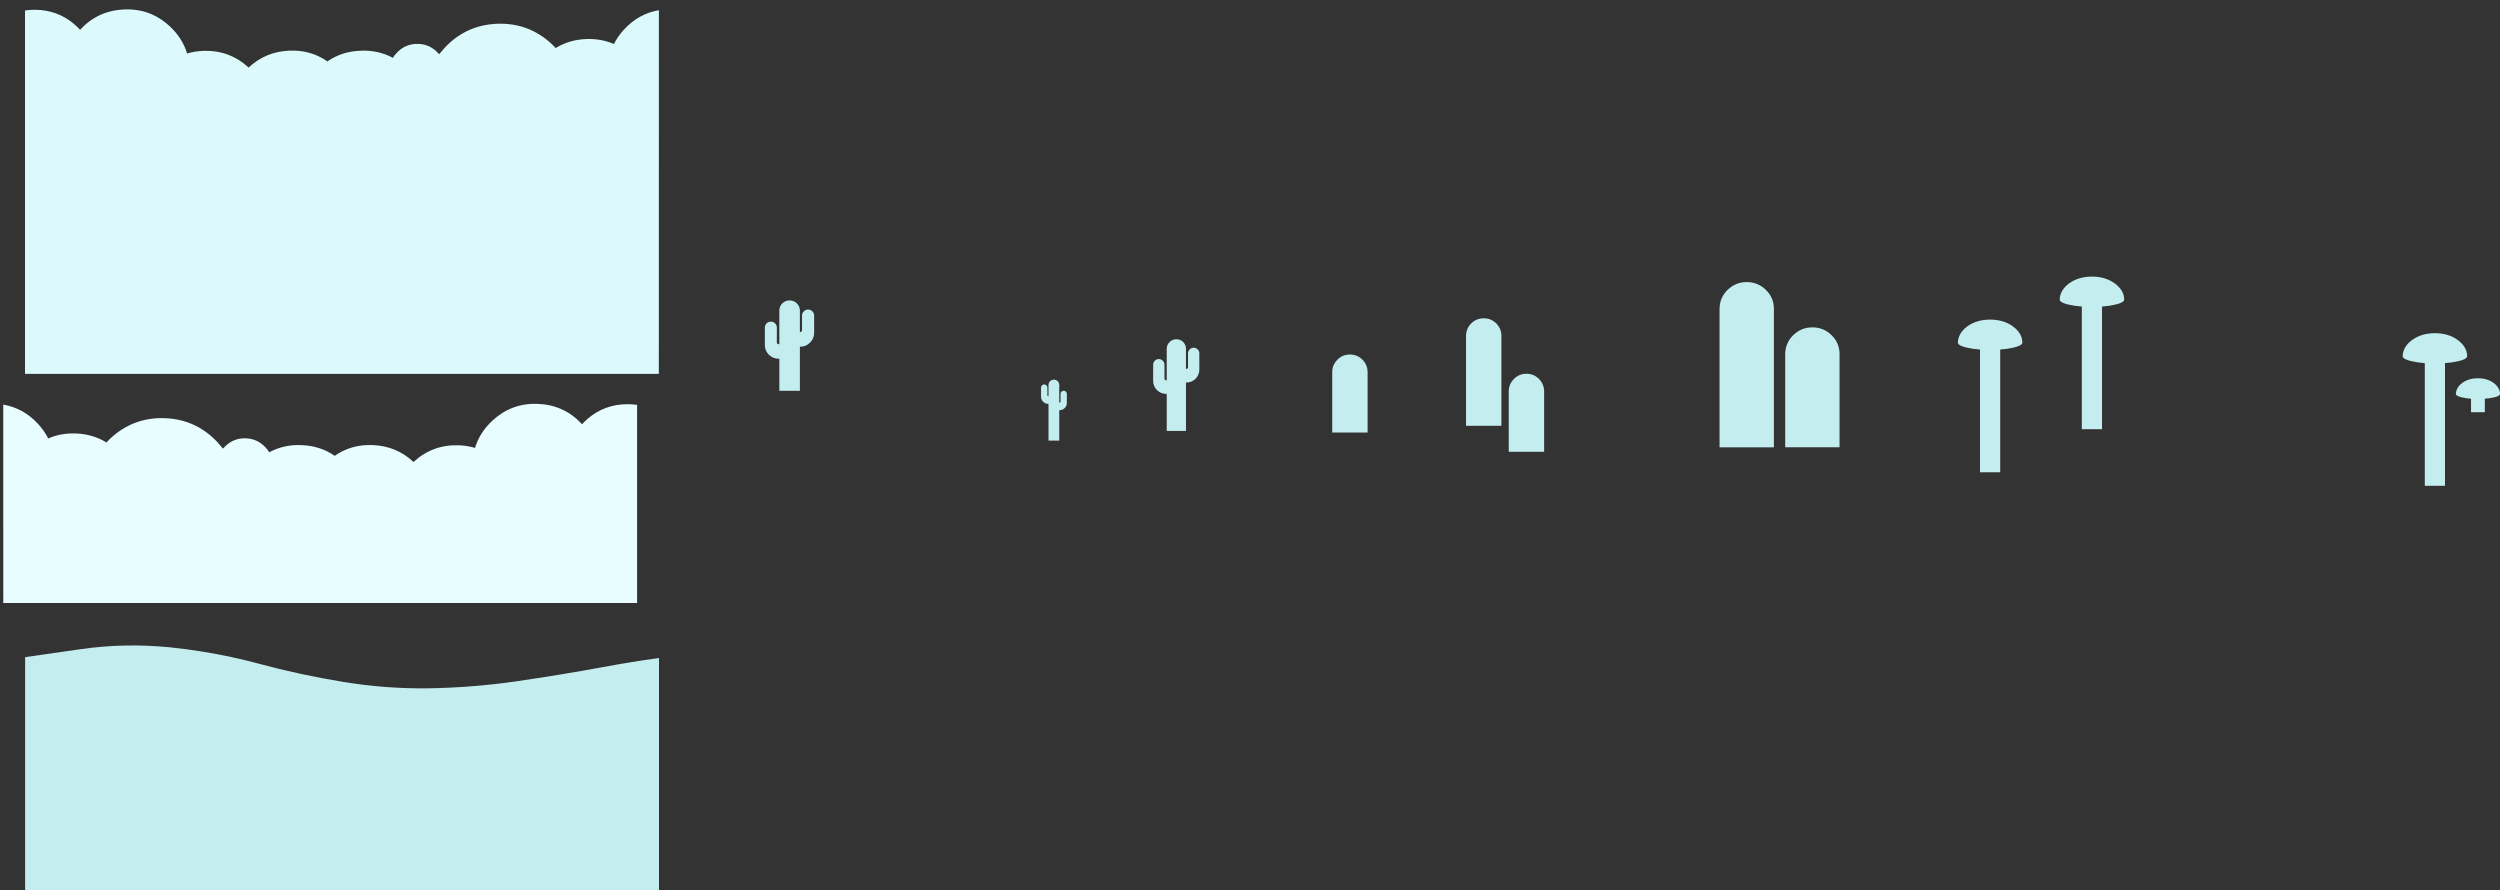 <?xml version="1.0" encoding="UTF-8" standalone="no"?>
<svg
   xmlns:dc="http://purl.org/dc/elements/1.1/"
   xmlns:cc="http://creativecommons.org/ns#"
   xmlns:rdf="http://www.w3.org/1999/02/22-rdf-syntax-ns#"
   xmlns:svg="http://www.w3.org/2000/svg"
   xmlns="http://www.w3.org/2000/svg"
   xmlns:xlink="http://www.w3.org/1999/xlink"
   xmlns:sodipodi="http://sodipodi.sourceforge.net/DTD/sodipodi-0.dtd"
   xmlns:inkscape="http://www.inkscape.org/namespaces/inkscape"
   version="1.1"
   preserveAspectRatio="none"
   x="0px"
   y="0px"
   width="2208.669"
   height="786.264"
   viewBox="0 0 2208.669 786.264"
   id="svg3336"
   inkscape:version="0.91 r13725"
   sodipodi:docname="vector_backgrounds.svg">
  <rect x="0" y="0" width="2208.669" height="786.264" fill="#333333" stroke="none"/>
  <sodipodi:namedview
     pagecolor="#ffffff"
     bordercolor="#666666"
     borderopacity="1"
     objecttolerance="10"
     gridtolerance="10"
     guidetolerance="10"
     inkscape:pageopacity="0"
     inkscape:pageshadow="2"
     inkscape:window-width="1920"
     inkscape:window-height="1058"
     id="namedview3666"
     showgrid="false"
     fit-margin-top="0"
     fit-margin-left="0"
     fit-margin-right="0"
     fit-margin-bottom="0"
     inkscape:zoom="0.36195028"
     inkscape:cx="17.986614"
     inkscape:cy="461.54607"
     inkscape:window-x="1912"
     inkscape:window-y="-8"
     inkscape:window-maximized="1"
     inkscape:current-layer="svg3336" />
  <defs
     id="defs3338">
    <g
       id="Layer0_0_MEMBER_0_FILL">
      <path
         d="m 2240,560 -560,0 0,560 560,0 0,-560 z"
         id="path3341"
         inkscape:connector-curvature="0"
         style="fill:#d0f4f7;stroke:none" />
    </g>
    <g
       id="Layer0_0_MEMBER_1_FILL">
      <path
         d="m 2043.4,790.15 q -7.5,-7.05 -17.85,-6.65 -10.35,0.35 -17.35,8.05 -2,1.95 -3.3,4.25 -12.85,-6.95 -28.5,-6.3 -16.6,0.6 -29.35,9.45 -14.65,-10.25 -33.55,-9.5 -21.1,0.85 -36.05,14.95 l -0.05,-0.05 q -16.95,-15.55 -40.1,-14.7 -7.45,0.3 -14.2,2.3 -4.15,-13.7 -15.5,-24.2 -3.95,-3.65 -8.25,-6.4 -14.05,-9.05 -31.75,-8.3 -23.15,0.9 -38.85,17.75 -0.1,0.1 -0.2,0.25 -0.85,-0.9 -1.7,-1.8 -1.6,-1.6 -3.25,-3 -14.95,-12.9 -35.3,-12.9 -4.3,0 -8.4,0.6 l 0,321.05 559.95,0 0.05,-321.3 q -17.85,3.1 -30.65,16.95 -5.6,6.05 -9.1,12.95 -11.2,-4.9 -24.5,-4.4 -15.05,0.6 -26.9,7.95 -1.7,-1.9 -3.6,-3.65 -20.4,-18.85 -48.15,-17.8 -27.7,1.1 -46.55,21.45 -2.45,2.7 -4.65,5.45 -1.1,-1.25 -2.4,-2.45 z"
         id="path3344"
         inkscape:connector-curvature="0"
         style="fill:#dcfafc;stroke:none" />
    </g>
    <g
       id="Layer0_0_MEMBER_2_FILL">
      <path
         d="m 1894.35,831.5 q -10.35,-0.4 -17.85,6.65 -1.3,1.2 -2.4,2.45 -2.2,-2.75 -4.65,-5.45 -18.85,-20.35 -46.55,-21.45 -27.75,-1.05 -48.15,17.8 -1.9,1.75 -3.6,3.65 -11.85,-7.35 -26.9,-7.95 -13.3,-0.5 -24.5,4.4 -3.5,-6.9 -9.1,-12.95 -12.8,-13.85 -30.65,-16.95 l 0.05,175.25 559.95,0 0,-175 q -4.1,-0.6 -8.4,-0.6 -20.35,0 -35.3,12.9 -1.65,1.4 -3.25,3 -0.85,0.9 -1.7,1.8 -0.1,-0.15 -0.2,-0.25 -15.7,-16.85 -38.85,-17.75 -17.7,-0.75 -31.75,8.3 -4.3,2.75 -8.25,6.4 -11.35,10.5 -15.5,24.2 -6.75,-2 -14.2,-2.3 -23.15,-0.85 -40.1,14.7 l -0.05,0.05 q -14.95,-14.1 -36.05,-14.95 -18.9,-0.75 -33.55,9.5 -12.75,-8.85 -29.35,-9.45 -15.65,-0.65 -28.5,6.3 -1.3,-2.3 -3.3,-4.25 -7,-7.7 -17.35,-8.05 z"
         id="path3347"
         inkscape:connector-curvature="0"
         style="fill:#e7fdff;stroke:none" />
    </g>
    <g
       id="Layer0_0_MEMBER_3_FILL">
      <path
         d="m 2184.35,907 0,11.9 12.2,0 0,-11.9 -12.2,0 m -23,-22.45 -17.85,0 0,108.4 17.85,0 0,-108.4 m -392.95,-12 -17.85,0 0,108.4 17.85,0 0,-108.4 m 89.95,-38 -17.85,0 0,108.4 17.85,0 0,-108.4 z"
         id="path3350"
         inkscape:connector-curvature="0"
         style="fill:#efebdc;stroke:none" />
      <path
         d="m 2176.65,905.9 q 3.45,0.8 7.7,1.1 l 12.2,0 q 4.3,-0.3 7.7,-1.1 4.95,-1.1 5.6,-2.65 0.1,-0.25 0.1,-0.5 l 0,-0.05 q -0.05,-1.6 -0.5,-3.1 -1.25,-3.7 -5.2,-6.6 -5.7,-4.1 -13.8,-4.1 -8.05,0 -13.8,4.1 -3.95,2.9 -5.15,6.6 -0.5,1.5 -0.55,3.1 l 0,0.05 q 0,0.25 0.1,0.5 0.65,1.55 5.6,2.65 m -44.4,-41.8 q -5.75,4.25 -7.5,9.65 -0.75,2.2 -0.8,4.5 l 0,0.1 q 0,0.35 0.15,0.7 0.95,2.3 8.15,3.9 5.05,1.15 11.25,1.6 l 17.85,0 q 6.3,-0.45 11.25,-1.6 7.25,-1.6 8.2,-3.9 0.15,-0.35 0.15,-0.7 l 0,-0.1 q -0.1,-2.3 -0.75,-4.5 -1.8,-5.4 -7.6,-9.65 -8.3,-6 -20.15,-6 -11.8,0 -20.2,6 M 1788,866.25 q -0.1,-2.3 -0.75,-4.5 -1.8,-5.4 -7.6,-9.65 -8.3,-6 -20.15,-6 -11.8,0 -20.2,6 -5.75,4.25 -7.5,9.65 -0.75,2.2 -0.8,4.5 l 0,0.1 q 0,0.35 0.15,0.7 0.95,2.3 8.15,3.9 5.05,1.15 11.25,1.6 l 17.85,0 q 6.3,-0.45 11.25,-1.6 7.25,-1.6 8.2,-3.9 0.15,-0.35 0.15,-0.7 l 0,-0.1 m 89.2,-42.5 q -1.8,-5.4 -7.6,-9.65 -8.3,-6 -20.15,-6 -11.8,0 -20.2,6 -5.75,4.25 -7.5,9.65 -0.75,2.2 -0.8,4.5 l 0,0.1 q 0,0.35 0.15,0.7 0.95,2.3 8.15,3.9 5.05,1.15 11.25,1.6 l 17.85,0 q 6.3,-0.45 11.25,-1.6 7.25,-1.6 8.2,-3.9 0.15,-0.35 0.15,-0.7 l 0,-0.1 q -0.1,-2.3 -0.75,-4.5 z"
         id="path3352"
         inkscape:connector-curvature="0"
         style="fill:#a06d3d;stroke:none" />
    </g>
    <g
       id="Layer0_0_MEMBER_4_FILL">
      <path
         d="m 1862.55,914.3 q -26.85,-5.8 -54.8,-8.7 -40.25,-3.95 -79.35,1.75 -24.15,3.6 -48.4,6.95 l 0,205.7 560,0 0,-204.95 q -24.8,3.45 -49.3,8 -38.1,7 -76.7,12.6 -38.2,5.55 -77.85,6.2 -38.2,0.45 -75.55,-5.75 -38.1,-6.25 -74.3,-16.05 -11.75,-3.15 -23.75,-5.75 z"
         id="path3355"
         inkscape:connector-curvature="0"
         style="fill:#c58f5c;stroke:none" />
      <path
         d="m 1807.75,898.65 q 27.95,3 54.8,9 12,2.65 23.75,5.9 36.2,10.15 74.3,16.6 37.35,6.4 75.55,5.95 39.65,-0.7 77.85,-6.45 38.6,-5.75 76.7,-13 24.5,-4.7 49.3,-8.25 l 0,-4.75 q -24.8,3.65 -49.3,8.45 -38.1,7.4 -76.7,13.3 -38.2,5.85 -77.85,6.55 -38.2,0.5 -75.55,-6.05 -38.1,-6.6 -74.3,-17 -11.75,-3.3 -23.75,-6 -26.85,-6.15 -54.8,-9.2 -40.25,-4.2 -79.35,1.85 -24.15,3.75 -48.4,7.35 l 0,4.75 q 24.25,-3.5 48.4,-7.2 39.1,-5.9 79.35,-1.8 z"
         id="path3357"
         inkscape:connector-curvature="0"
         style="fill:#e5b180;stroke:none" />
      <path
         d="m 1862.55,907.65 q -26.85,-6 -54.8,-9 -40.25,-4.1 -79.35,1.8 -24.15,3.7 -48.4,7.2 l 0,6.65 q 24.25,-3.35 48.4,-6.95 39.1,-5.7 79.35,-1.75 27.95,2.9 54.8,8.7 12,2.6 23.75,5.75 36.2,9.8 74.3,16.05 37.35,6.2 75.55,5.75 39.65,-0.65 77.85,-6.2 38.6,-5.6 76.7,-12.6 24.5,-4.55 49.3,-8 l 0,-6.65 q -24.8,3.55 -49.3,8.25 -38.1,7.25 -76.7,13 -38.2,5.75 -77.85,6.45 -38.2,0.45 -75.55,-5.95 -38.1,-6.45 -74.3,-16.6 -11.75,-3.25 -23.75,-5.9 z"
         id="path3359"
         inkscape:connector-curvature="0"
         style="fill:#bd8958;stroke:none" />
    </g>
    <g
       id="Layer0_1_MEMBER_0_FILL">
      <path
         d="m 1680,1120 0,-560 -560,0 0,560 560,0 z"
         id="path3362"
         inkscape:connector-curvature="0"
         style="fill:#d0f4f7;stroke:none" />
    </g>
    <g
       id="Layer0_1_MEMBER_1_FILL">
      <path
         d="m 1483.4,790.15 q -7.5,-7.05 -17.85,-6.65 -10.35,0.35 -17.35,8.05 -2,1.95 -3.3,4.25 -12.85,-6.95 -28.5,-6.3 -16.6,0.6 -29.35,9.45 -14.65,-10.25 -33.55,-9.5 -21.1,0.85 -36.05,14.95 l -0.05,-0.05 q -16.95,-15.55 -40.1,-14.7 -7.45,0.3 -14.2,2.3 -4.15,-13.7 -15.5,-24.2 -3.95,-3.65 -8.25,-6.4 -14.05,-9.05 -31.75,-8.3 -23.15,0.9 -38.85,17.75 -0.1,0.1 -0.2,0.25 -0.85,-0.9 -1.7,-1.8 -1.6,-1.6 -3.25,-3 -14.95,-12.9 -35.3,-12.9 -4.3,0 -8.4,0.6 l 0,321.05 559.95,0 0.05,-321.3 q -17.85,3.1 -30.65,16.95 -5.6,6.05 -9.1,12.95 -11.2,-4.9 -24.5,-4.4 -15.05,0.6 -26.9,7.95 -1.7,-1.9 -3.6,-3.65 -20.4,-18.85 -48.15,-17.8 -27.7,1.1 -46.55,21.45 -2.45,2.7 -4.65,5.45 -1.1,-1.25 -2.4,-2.45 z"
         id="path3365"
         inkscape:connector-curvature="0"
         style="fill:#dcfafc;stroke:none" />
    </g>
    <g
       id="Layer0_1_MEMBER_2_FILL">
      <path
         d="m 1680,801.95 q -4.1,-0.6 -8.4,-0.6 -20.35,0 -35.3,12.9 -1.65,1.4 -3.25,3 -0.85,0.9 -1.7,1.8 -0.1,-0.15 -0.2,-0.25 -15.7,-16.85 -38.85,-17.75 -17.7,-0.75 -31.75,8.3 -4.3,2.75 -8.25,6.4 -11.35,10.5 -15.5,24.2 -6.75,-2 -14.2,-2.3 -23.15,-0.85 -40.1,14.7 l -0.05,0.05 q -14.95,-14.1 -36.05,-14.95 -18.9,-0.75 -33.55,9.5 -12.75,-8.85 -29.35,-9.45 -15.65,-0.65 -28.5,6.3 -1.3,-2.3 -3.3,-4.25 -7,-7.7 -17.35,-8.05 -10.35,-0.4 -17.85,6.65 -1.3,1.2 -2.4,2.45 -2.2,-2.75 -4.65,-5.45 -18.85,-20.35 -46.55,-21.45 -27.75,-1.05 -48.15,17.8 -1.9,1.75 -3.6,3.65 -11.85,-7.35 -26.9,-7.95 -13.3,-0.5 -24.5,4.4 -3.5,-6.9 -9.1,-12.95 -12.8,-13.85 -30.65,-16.95 l 0.05,175.25 559.95,0 0,-175 z"
         id="path3368"
         inkscape:connector-curvature="0"
         style="fill:#e7fdff;stroke:none" />
    </g>
    <g
       id="Layer0_1_MEMBER_3_FILL">
      <path
         d="m 1204.95,881.5 q -4.6,-4.55 -11.05,-4.55 l -0.05,0 q -6.4,0 -11,4.55 -3.75,3.7 -4.45,8.65 -0.1,0.9 -0.15,1.85 l 0,53.9 31.25,0 0,-53.5 q 0,-0.1 0,-0.2 l 0,-0.35 q -0.2,-5.4 -3.7,-9.4 l 0,-0.05 q -0.4,-0.45 -0.85,-0.9 m 160.5,27.35 q -0.2,-5.4 -3.7,-9.4 l 0,-0.05 q -0.4,-0.45 -0.85,-0.9 -4.6,-4.55 -11.05,-4.55 l -0.05,0 q -6.4,0 -11,4.55 -3.75,3.7 -4.45,8.65 -0.1,0.9 -0.15,1.85 l 0,53.9 31.25,0 0,-53.5 q 0,-0.1 0,-0.2 l 0,-0.35 M 1327.7,859.8 q -0.15,-5.4 -3.7,-9.4 l 0,-0.05 q -0.4,-0.45 -0.85,-0.9 -4.6,-4.5 -11.05,-4.5 -6.45,0 -11.05,4.5 -3.75,3.7 -4.4,8.65 -0.15,0.95 -0.2,1.85 l 0,80 31.25,0 0,-79.6 q 0,-0.1 0,-0.2 l 0,-0.35 m 240.75,-24 q -0.25,-8.3 -5.65,-14.45 l -0.05,-0.05 q -0.6,-0.7 -1.3,-1.4 -7.05,-6.95 -16.95,-6.95 l -0.05,0 q -9.9,0 -16.95,6.95 -5.75,5.7 -6.8,13.3 -0.2,1.4 -0.25,2.85 l 0,122.9 48,0 0,-122.3 q 0,-0.15 0,-0.3 l 0,-0.55 m 58,40.85 q 0,-0.15 0,-0.3 l 0,-0.55 q -0.25,-8.3 -5.65,-14.45 l -0.05,-0.05 q -0.6,-0.7 -1.3,-1.4 -7.05,-6.95 -16.95,-6.95 l -0.05,0 q -9.9,0 -16.95,6.95 -5.75,5.7 -6.8,13.3 -0.2,1.4 -0.25,2.85 l 0,82.85 48,0 0,-82.25 z"
         id="path3371"
         inkscape:connector-curvature="0"
         style="fill:#80be1f;stroke:none" />
    </g>
    <g
       id="Layer0_1_MEMBER_4_FILL">
      <path
         d="m 1680,915.05 q -24.8,3.45 -49.3,8 -38.1,7 -76.7,12.6 -38.2,5.55 -77.85,6.2 -38.2,0.45 -75.55,-5.75 -38.1,-6.25 -74.3,-16.05 -11.75,-3.15 -23.75,-5.75 -26.85,-5.8 -54.8,-8.7 -40.25,-3.95 -79.35,1.75 -24.15,3.6 -48.4,6.95 l 0,205.7 560,0 0,-204.95 z"
         id="path3374"
         inkscape:connector-curvature="0"
         style="fill:#a0db44;stroke:none" />
      <path
         d="m 1680,915.05 0,-6.65 q -24.8,3.55 -49.3,8.25 -38.1,7.25 -76.7,13 -38.2,5.75 -77.85,6.45 -38.2,0.45 -75.55,-5.95 -38.1,-6.45 -74.3,-16.6 -11.75,-3.25 -23.75,-5.9 -26.85,-6 -54.8,-9 -40.25,-4.1 -79.35,1.8 -24.15,3.7 -48.4,7.2 l 0,6.65 q 24.25,-3.35 48.4,-6.95 39.1,-5.7 79.35,-1.75 27.95,2.9 54.8,8.7 12,2.6 23.75,5.75 36.2,9.8 74.3,16.05 37.35,6.2 75.55,5.75 39.65,-0.65 77.85,-6.2 38.6,-5.6 76.7,-12.6 24.5,-4.55 49.3,-8 z"
         id="path3376"
         inkscape:connector-curvature="0"
         style="fill:#95cb41;stroke:none" />
      <path
         d="m 1680,908.4 0,-4.75 q -24.8,3.65 -49.3,8.45 -38.1,7.4 -76.7,13.3 -38.2,5.85 -77.85,6.55 -38.2,0.5 -75.55,-6.05 -38.1,-6.6 -74.3,-17 -11.75,-3.3 -23.75,-6 -26.85,-6.15 -54.8,-9.2 -40.25,-4.2 -79.35,1.85 -24.15,3.75 -48.4,7.35 l 0,4.75 q 24.25,-3.5 48.4,-7.2 39.1,-5.9 79.35,-1.8 27.95,3 54.8,9 12,2.65 23.75,5.9 36.2,10.15 74.3,16.6 37.35,6.4 75.55,5.95 39.65,-0.7 77.85,-6.45 38.6,-5.75 76.7,-13 24.5,-4.7 49.3,-8.25 z"
         id="path3378"
         inkscape:connector-curvature="0"
         style="fill:#caf38a;stroke:none" />
    </g>
    <g
       id="Layer0_2_MEMBER_0_FILL">
      <path
         d="m 1120,560 -560,0 0,560 560,0 0,-560 z"
         id="path3381"
         inkscape:connector-curvature="0"
         style="fill:#d0f4f7;stroke:none" />
    </g>
    <g
       id="Layer0_2_MEMBER_1_FILL">
      <path
         d="m 687.6,767.75 q -3.95,-3.65 -8.25,-6.4 -14.05,-9.05 -31.75,-8.3 -23.15,0.9 -38.85,17.75 -0.1,0.1 -0.2,0.25 -0.85,-0.9 -1.7,-1.8 -1.6,-1.6 -3.25,-3 -14.95,-12.9 -35.3,-12.9 -4.3,0 -8.4,0.6 l 0,321.05 559.95,0 0.05,-321.3 q -17.85,3.1 -30.65,16.95 -5.6,6.05 -9.1,12.95 -11.2,-4.9 -24.5,-4.4 -15.05,0.6 -26.9,7.95 -1.7,-1.9 -3.6,-3.65 -20.4,-18.85 -48.15,-17.8 -27.7,1.1 -46.55,21.45 -2.45,2.7 -4.65,5.45 -1.1,-1.25 -2.4,-2.45 -7.5,-7.05 -17.85,-6.65 -10.35,0.35 -17.35,8.05 -2,1.95 -3.3,4.25 -12.85,-6.95 -28.5,-6.3 -16.6,0.6 -29.35,9.45 -14.65,-10.25 -33.55,-9.5 -21.1,0.85 -36.05,14.95 l -0.05,-0.05 q -16.95,-15.55 -40.1,-14.7 -7.45,0.3 -14.2,2.3 -4.15,-13.7 -15.5,-24.2 z"
         id="path3384"
         inkscape:connector-curvature="0"
         style="fill:#dcfafc;stroke:none" />
    </g>
    <g
       id="Layer0_2_MEMBER_2_FILL">
      <path
         d="m 599.75,831.6 q -3.5,-6.9 -9.1,-12.95 Q 577.85,804.8 560,801.7 l 0.05,175.25 559.95,0 0,-175 q -4.1,-0.6 -8.4,-0.6 -20.35,0 -35.3,12.9 -1.65,1.4 -3.25,3 -0.85,0.9 -1.7,1.8 -0.1,-0.15 -0.2,-0.25 -15.7,-16.85 -38.85,-17.75 -17.7,-0.75 -31.75,8.3 -4.3,2.75 -8.25,6.4 -11.35,10.5 -15.5,24.2 -6.75,-2 -14.2,-2.3 -23.15,-0.85 -40.1,14.7 l -0.05,0.05 q -14.95,-14.1 -36.05,-14.95 -18.9,-0.75 -33.55,9.5 -12.75,-8.85 -29.35,-9.45 -15.65,-0.65 -28.5,6.3 -1.3,-2.3 -3.3,-4.25 -7,-7.7 -17.35,-8.05 -10.35,-0.4 -17.85,6.65 -1.3,1.2 -2.4,2.45 -2.2,-2.75 -4.65,-5.45 -18.85,-20.35 -46.55,-21.45 -27.75,-1.05 -48.15,17.8 -1.9,1.75 -3.6,3.65 -11.85,-7.35 -26.9,-7.95 -13.3,-0.5 -24.5,4.4 z"
         id="path3387"
         inkscape:connector-curvature="0"
         style="fill:#e7fdff;stroke:none" />
    </g>
    <g
       id="Layer0_2_MEMBER_3_FILL">
      <path
         d="m 608.4,907.35 q -24.15,3.6 -48.4,6.95 l 0,205.7 560,0 0,-204.95 q -24.8,3.45 -49.3,8 -38.1,7 -76.7,12.6 -38.2,5.55 -77.85,6.2 -38.2,0.45 -75.55,-5.75 -38.1,-6.25 -74.3,-16.05 -11.75,-3.15 -23.75,-5.75 -26.85,-5.8 -54.8,-8.7 -40.25,-3.95 -79.35,1.75 z"
         id="path3390"
         inkscape:connector-curvature="0"
         style="fill:#c4edf0;stroke:none" />
    </g>
    <g
       id="Layer0_2_MEMBER_4_FILL">
      <path
         d="m 707.95,837.95 q -0.1,-3.65 -2.7,-6.2 -2.6,-2.6 -6.4,-2.6 -3.7,0 -6.4,2.6 -2.6,2.55 -2.65,6.2 l 0,29.9 -0.6,0 q -0.55,0 -1.05,-0.4 l 0,-0.1 q -0.55,-0.45 -0.55,-0.85 l 0,-13.25 q 0,-2.2 -1.55,-3.85 -1.55,-1.5 -3.7,-1.5 -2.2,0 -3.85,1.5 -1.5,1.65 -1.5,3.85 l 0,15.15 q 0,4.9 3.3,8.5 0.2,0.2 0.6,0.5 3.45,3.25 8.3,3.25 l 0.6,0 0,28.35 18.15,0 0,-38.95 0.25,0 q 5,0 8.4,-3.35 0.3,-0.2 0.6,-0.5 3.35,-3.6 3.35,-8.4 l 0,-15.25 q 0,-2.2 -1.55,-3.75 -1.6,-1.6 -3.8,-1.6 -2.2,0 -3.75,1.6 -1.6,1.55 -1.6,3.75 l 0,13.25 q 0,0.4 -0.5,0.85 l -0.1,0.1 q -0.35,0.4 -1.05,0.4 l -0.25,0 0,-19.2 M 935.7,900.5 q -1.4,-1.35 -3.35,-1.35 -2,0 -3.35,1.35 -1.35,1.35 -1.4,3.25 l 0,10.05 -0.15,0 q -0.35,0 -0.55,-0.2 l -0.05,-0.05 q -0.25,-0.25 -0.25,-0.45 l 0,-6.95 q 0,-1.15 -0.85,-1.95 -0.8,-0.85 -1.95,-0.85 -1.15,0 -2,0.85 -0.8,0.8 -0.8,1.95 l 0,8 q 0,2.5 1.75,4.4 0.15,0.15 0.3,0.25 1.8,1.75 4.4,1.75 l 0.15,0 0,32.45 9.5,0 0,-26.9 0.3,0 q 2.55,0 4.35,-1.7 0.2,-0.15 0.3,-0.25 1.75,-1.9 1.75,-4.45 l 0,-7.95 q 0,-1.15 -0.8,-2 -0.85,-0.8 -2,-0.8 -1.15,0 -1.95,0.8 -0.8,0.85 -0.8,2 l 0,6.95 q 0,0.2 -0.3,0.45 l 0,0.05 q -0.25,0.2 -0.55,0.2 l -0.3,0 0,-15.65 q -0.05,-1.9 -1.4,-3.25 m 125.15,-10.25 0,-14.3 q 0,-2.05 -1.45,-3.5 -1.5,-1.5 -3.55,-1.5 -2.05,0 -3.5,1.5 -1.5,1.45 -1.5,3.5 l 0,12.45 q 0,0.4 -0.4,0.85 l -0.1,0.05 q -0.4,0.4 -1,0.4 l -0.3,0 0,-18 q -0.1,-3.4 -2.45,-5.8 -2.5,-2.45 -6,-2.45 -3.5,0 -6,2.45 -2.45,2.4 -2.55,5.8 l 0,28 -0.5,0 q -0.6,0 -1,-0.4 l -0.05,-0.05 q -0.45,-0.45 -0.45,-0.85 l 0,-12.45 q 0,-2.05 -1.45,-3.5 l -0.05,0 q -1.45,-1.5 -3.5,-1.5 -2.05,0 -3.55,1.5 -1.45,1.45 -1.45,3.5 l 0,14.3 q 0,4.5 3.15,7.9 0.2,0.25 0.5,0.45 3.25,3.1 7.85,3.1 l 0.5,0 0,32.75 17,0 0,-42.75 0.3,0 q 4.6,0 7.9,-3.1 0.25,-0.2 0.45,-0.45 3.15,-3.4 3.15,-7.9 z"
         id="path3393"
         inkscape:connector-curvature="0"
         style="fill:#80be1f;stroke:none" />
    </g>
    <g
       id="Layer0_2_MEMBER_5_FILL">
      <path
         d="m 608.4,907.35 q -24.15,3.6 -48.4,6.95 l 0,205.7 560,0 0,-204.95 q -24.8,3.45 -49.3,8 -38.1,7 -76.7,12.6 -38.2,5.55 -77.85,6.2 -38.2,0.45 -75.55,-5.75 -38.1,-6.25 -74.3,-16.05 -11.75,-3.15 -23.75,-5.75 -26.85,-5.8 -54.8,-8.7 -40.25,-3.95 -79.35,1.75 z"
         id="path3396"
         inkscape:connector-curvature="0"
         style="fill:#e7dfc2;stroke:none" />
      <path
         d="m 560,907.65 0,6.65 q 24.25,-3.35 48.4,-6.95 39.1,-5.7 79.35,-1.75 27.95,2.9 54.8,8.7 12,2.6 23.75,5.75 36.2,9.8 74.3,16.05 37.35,6.2 75.55,5.75 39.65,-0.65 77.85,-6.2 38.6,-5.6 76.7,-12.6 24.5,-4.55 49.3,-8 l 0,-6.65 q -24.8,3.55 -49.3,8.25 -38.1,7.25 -76.7,13 -38.2,5.75 -77.85,6.45 -38.2,0.45 -75.55,-5.95 -38.1,-6.45 -74.3,-16.6 -11.75,-3.25 -23.75,-5.9 -26.85,-6 -54.8,-9 -40.25,-4.1 -79.35,1.8 -24.15,3.7 -48.4,7.2 z"
         id="path3398"
         inkscape:connector-curvature="0"
         style="fill:#dbd3b5;stroke:none" />
      <path
         d="m 560,902.9 0,4.75 q 24.25,-3.5 48.4,-7.2 39.1,-5.9 79.35,-1.8 27.95,3 54.8,9 12,2.65 23.75,5.9 36.2,10.15 74.3,16.6 37.35,6.4 75.55,5.95 39.65,-0.7 77.85,-6.45 38.6,-5.75 76.7,-13 24.5,-4.7 49.3,-8.25 l 0,-4.75 q -24.8,3.65 -49.3,8.45 -38.1,7.4 -76.7,13.3 -38.2,5.85 -77.85,6.55 -38.2,0.5 -75.55,-6.05 -38.1,-6.6 -74.3,-17 -11.75,-3.3 -23.75,-6 -26.85,-6.15 -54.8,-9.2 -40.25,-4.2 -79.35,1.85 -24.15,3.75 -48.4,7.35 z"
         id="path3400"
         inkscape:connector-curvature="0"
         style="fill:#f0ead4;stroke:none" />
    </g>
    <g
       id="Layer0_3_MEMBER_0_FILL">
      <path
         d="m 560,560 -560,0 0,560 560,0 0,-560 z"
         id="path3403"
         inkscape:connector-curvature="0"
         style="fill:#d0f4f7;stroke:none" />
    </g>
    <g
       id="Layer0_3_MEMBER_1_FILL">
      <path
         d="m 48.75,770.8 q -0.1,0.1 -0.2,0.25 -0.85,-0.9 -1.7,-1.8 -1.6,-1.6 -3.25,-3 -14.95,-12.9 -35.3,-12.9 -4.3,0 -8.4,0.6 l 0,321.05 559.95,0 0.05,-321.3 q -17.85,3.1 -30.65,16.95 -5.6,6.05 -9.1,12.95 -11.2,-4.9 -24.5,-4.4 -15.05,0.6 -26.9,7.95 -1.7,-1.9 -3.6,-3.65 -20.4,-18.85 -48.15,-17.8 -27.7,1.1 -46.55,21.45 -2.45,2.7 -4.65,5.45 -1.1,-1.25 -2.4,-2.45 -7.5,-7.05 -17.85,-6.65 -10.35,0.35 -17.35,8.05 -2,1.95 -3.3,4.25 -12.85,-6.95 -28.5,-6.3 -16.6,0.6 -29.35,9.45 -14.65,-10.25 -33.55,-9.5 -21.1,0.85 -36.05,14.95 l -0.05,-0.05 q -16.95,-15.55 -40.1,-14.7 -7.45,0.3 -14.2,2.3 -4.15,-13.7 -15.5,-24.2 -3.95,-3.65 -8.25,-6.4 -14.05,-9.05 -31.75,-8.3 -23.15,0.9 -38.85,17.75 z"
         id="path3406"
         inkscape:connector-curvature="0"
         style="fill:#dcfafc;stroke:none" />
    </g>
    <g
       id="Layer0_3_MEMBER_2_FILL">
      <path
         d="m 560,801.95 q -4.1,-0.6 -8.4,-0.6 -20.35,0 -35.3,12.9 -1.65,1.4 -3.25,3 -0.85,0.9 -1.7,1.8 -0.1,-0.15 -0.2,-0.25 -15.7,-16.85 -38.85,-17.75 -17.7,-0.75 -31.75,8.3 -4.3,2.75 -8.25,6.4 -11.35,10.5 -15.5,24.2 -6.75,-2 -14.2,-2.3 -23.15,-0.85 -40.1,14.7 l -0.05,0.05 q -14.95,-14.1 -36.05,-14.95 -18.9,-0.75 -33.55,9.5 -12.75,-8.85 -29.35,-9.45 -15.65,-0.65 -28.5,6.3 -1.3,-2.3 -3.3,-4.25 -7,-7.7 -17.35,-8.05 -10.35,-0.4 -17.85,6.65 -1.3,1.2 -2.4,2.45 -2.2,-2.75 -4.65,-5.45 -18.85,-20.35 -46.55,-21.45 -27.75,-1.05 -48.15,17.8 -1.9,1.75 -3.6,3.65 -11.85,-7.35 -26.9,-7.95 -13.3,-0.5 -24.5,4.4 -3.5,-6.9 -9.1,-12.95 Q 17.85,804.8 0,801.7 l 0.05,175.25 559.95,0 0,-175 z"
         id="path3409"
         inkscape:connector-curvature="0"
         style="fill:#e7fdff;stroke:none" />
    </g>
    <g
       id="Layer0_3_MEMBER_3_FILL">
      <path
         d="m 560,915.05 q -24.8,3.45 -49.3,8 -38.1,7 -76.7,12.6 -38.2,5.55 -77.85,6.2 -38.2,0.45 -75.55,-5.75 -38.1,-6.25 -74.3,-16.05 -11.75,-3.15 -23.75,-5.75 -26.85,-5.8 -54.8,-8.7 -40.25,-3.95 -79.35,1.75 -24.15,3.6 -48.4,6.95 l 0,205.7 560,0 0,-204.95 z"
         id="path3412"
         inkscape:connector-curvature="0"
         style="fill:#c4edf0;stroke:none" />
    </g>
    <g
       id="Layer0_3_MEMBER_4_FILL">
      <path
         d="m 560,915.05 q -24.8,3.45 -49.3,8 -38.1,7 -76.7,12.6 -38.2,5.55 -77.85,6.2 -38.2,0.45 -75.55,-5.75 -38.1,-6.25 -74.3,-16.05 -11.75,-3.15 -23.75,-5.75 -26.85,-5.8 -54.8,-8.7 -40.25,-3.95 -79.35,1.75 -24.15,3.6 -48.4,6.95 l 0,205.7 560,0 0,-204.95 z"
         id="path3415"
         inkscape:connector-curvature="0"
         style="fill:#a0db44;stroke:none" />
      <path
         d="m 560,915.05 0,-6.65 q -24.8,3.55 -49.3,8.25 -38.1,7.25 -76.7,13 -38.2,5.75 -77.85,6.45 -38.2,0.45 -75.55,-5.95 -38.1,-6.45 -74.3,-16.6 -11.75,-3.25 -23.75,-5.9 -26.85,-6 -54.8,-9 -40.25,-4.1 -79.35,1.8 -24.15,3.7 -48.4,7.2 l 0,6.65 q 24.25,-3.35 48.4,-6.95 39.1,-5.7 79.35,-1.75 27.95,2.9 54.8,8.7 12,2.6 23.75,5.75 36.2,9.8 74.3,16.05 37.35,6.2 75.55,5.75 39.65,-0.65 77.85,-6.2 38.6,-5.6 76.7,-12.6 24.5,-4.55 49.3,-8 z"
         id="path3417"
         inkscape:connector-curvature="0"
         style="fill:#95cb41;stroke:none" />
      <path
         d="m 560,908.4 0,-4.75 q -24.8,3.65 -49.3,8.45 -38.1,7.4 -76.7,13.3 -38.2,5.85 -77.85,6.55 -38.2,0.5 -75.55,-6.05 -38.1,-6.6 -74.3,-17 -11.75,-3.3 -23.75,-6 -26.85,-6.15 -54.8,-9.2 Q 87.5,889.5 48.4,895.55 24.25,899.3 0,902.9 l 0,4.75 q 24.25,-3.5 48.4,-7.2 39.1,-5.9 79.35,-1.8 27.95,3 54.8,9 12,2.65 23.75,5.9 36.2,10.15 74.3,16.6 37.35,6.4 75.55,5.95 39.65,-0.7 77.85,-6.45 38.6,-5.75 76.7,-13 24.5,-4.7 49.3,-8.25 z"
         id="path3419"
         inkscape:connector-curvature="0"
         style="fill:#caf38a;stroke:none" />
    </g>
    <g
       id="Layer0_4_MEMBER_0_FILL">
      <path
         d="M 0,0 0,560 560,560 560,0 0,0 Z"
         id="path3422"
         inkscape:connector-curvature="0"
         style="fill:#d0f4f7;stroke:none" />
    </g>
    <g
       id="Layer0_4_MEMBER_1_FILL">
      <path
         d="m 468.75,227.15 q -1.7,-1.9 -3.6,-3.65 -20.4,-18.85 -48.15,-17.8 -27.7,1.1 -46.55,21.45 -2.45,2.7 -4.65,5.45 -1.1,-1.25 -2.4,-2.45 -7.5,-7.05 -17.85,-6.65 -10.35,0.35 -17.35,8.05 -2,1.95 -3.3,4.25 -12.85,-6.95 -28.5,-6.3 -16.6,0.6 -29.35,9.45 -14.65,-10.25 -33.55,-9.5 -21.1,0.85 -36.05,14.95 l -0.05,-0.05 q -16.95,-15.55 -40.1,-14.7 -7.45,0.3 -14.2,2.3 -4.15,-13.7 -15.5,-24.2 -3.95,-3.65 -8.25,-6.4 -14.05,-9.05 -31.75,-8.3 -23.15,0.9 -38.85,17.75 -0.1,0.1 -0.2,0.25 -0.85,-0.9 -1.7,-1.8 -1.6,-1.6 -3.25,-3 -14.95,-12.9 -35.3,-12.9 -4.3,0 -8.4,0.6 l 0,321.05 559.95,0 0.05,-321.3 q -17.85,3.1 -30.65,16.95 -5.6,6.05 -9.1,12.95 -11.2,-4.9 -24.5,-4.4 -15.05,0.6 -26.9,7.95 z"
         id="path3425"
         inkscape:connector-curvature="0"
         style="fill:#dcfafc;stroke:none" />
    </g>
    <g
       id="Layer0_4_MEMBER_2_FILL">
      <path
         d="m 432.3,255.75 q -11.35,10.5 -15.5,24.2 -6.75,-2 -14.2,-2.3 -23.15,-0.85 -40.1,14.7 l -0.05,0.05 q -14.95,-14.1 -36.05,-14.95 -18.9,-0.75 -33.55,9.5 -12.75,-8.85 -29.35,-9.45 -15.65,-0.65 -28.5,6.3 -1.3,-2.3 -3.3,-4.25 -7,-7.7 -17.35,-8.05 -10.35,-0.4 -17.85,6.65 -1.3,1.2 -2.4,2.45 -2.2,-2.75 -4.65,-5.45 -18.85,-20.35 -46.55,-21.45 -27.75,-1.05 -48.15,17.8 -1.9,1.75 -3.6,3.65 -11.85,-7.35 -26.9,-7.95 -13.3,-0.5 -24.5,4.4 -3.5,-6.9 -9.1,-12.95 Q 17.85,244.8 0,241.7 l 0.05,175.25 559.95,0 0,-175 q -4.1,-0.6 -8.4,-0.6 -20.35,0 -35.3,12.9 -1.65,1.4 -3.25,3 -0.85,0.9 -1.7,1.8 -0.1,-0.15 -0.2,-0.25 -15.7,-16.85 -38.85,-17.75 -17.7,-0.75 -31.75,8.3 -4.3,2.75 -8.25,6.4 z"
         id="path3428"
         inkscape:connector-curvature="0"
         style="fill:#e7fdff;stroke:none" />
    </g>
    <g
       id="Layer0_4_MEMBER_3_FILL">
      <path
         d="m 434,375.65 q -38.2,5.55 -77.85,6.2 -38.2,0.45 -75.55,-5.75 -38.1,-6.25 -74.3,-16.05 -11.75,-3.15 -23.75,-5.75 -26.85,-5.8 -54.8,-8.7 -40.25,-3.95 -79.35,1.75 -24.15,3.6 -48.4,6.95 l 0,205.7 560,0 0,-204.95 q -24.8,3.45 -49.3,8 -38.1,7 -76.7,12.6 z"
         id="path3431"
         inkscape:connector-curvature="0"
         style="fill:#c4edf0;stroke:none" />
    </g>
    <g
       id="Layer0_5_MEMBER_0_FILL">
      <path
         d="m 1120,560 0,-560 -560,0 0,560 560,0 z"
         id="path3434"
         inkscape:connector-curvature="0"
         style="fill:#d0f4f7;stroke:none" />
    </g>
    <g
       id="Layer0_5_MEMBER_1_FILL">
      <path
         d="m 1089.25,210.65 q -5.6,6.05 -9.1,12.95 -11.2,-4.9 -24.5,-4.4 -15.05,0.6 -26.9,7.95 -1.7,-1.9 -3.6,-3.65 -20.4,-18.85 -48.15,-17.8 -27.7,1.1 -46.55,21.45 -2.45,2.7 -4.65,5.45 -1.1,-1.25 -2.4,-2.45 -7.5,-7.05 -17.85,-6.65 -10.35,0.35 -17.35,8.05 -2,1.95 -3.3,4.25 -12.85,-6.95 -28.5,-6.3 -16.6,0.6 -29.35,9.45 -14.65,-10.25 -33.55,-9.5 -21.1,0.85 -36.05,14.95 l -0.05,-0.05 q -16.95,-15.55 -40.1,-14.7 -7.45,0.3 -14.2,2.3 -4.15,-13.7 -15.5,-24.2 -3.95,-3.65 -8.25,-6.4 -14.05,-9.05 -31.75,-8.3 -23.15,0.9 -38.85,17.75 -0.1,0.1 -0.2,0.25 -0.85,-0.9 -1.7,-1.8 -1.6,-1.6 -3.25,-3 -14.95,-12.9 -35.3,-12.9 -4.3,0 -8.4,0.6 l 0,321.05 559.95,0 0.05,-321.3 q -17.85,3.1 -30.65,16.95 z"
         id="path3437"
         inkscape:connector-curvature="0"
         style="fill:#dcfafc;stroke:none" />
    </g>
    <g
       id="Layer0_5_MEMBER_2_FILL">
      <path
         d="m 1120,241.95 q -4.1,-0.6 -8.4,-0.6 -20.35,0 -35.3,12.9 -1.65,1.4 -3.25,3 -0.85,0.9 -1.7,1.8 -0.1,-0.15 -0.2,-0.25 -15.7,-16.85 -38.85,-17.75 -17.7,-0.75 -31.75,8.3 -4.3,2.75 -8.25,6.4 -11.35,10.5 -15.5,24.2 -6.75,-2 -14.2,-2.3 -23.15,-0.85 -40.1,14.7 l -0.05,0.05 q -14.95,-14.1 -36.05,-14.95 -18.9,-0.75 -33.55,9.5 -12.75,-8.85 -29.35,-9.45 -15.65,-0.65 -28.5,6.3 -1.3,-2.3 -3.3,-4.25 -7,-7.7 -17.35,-8.05 -10.35,-0.4 -17.85,6.65 -1.3,1.2 -2.4,2.45 -2.2,-2.75 -4.65,-5.45 -18.85,-20.35 -46.55,-21.45 -27.75,-1.05 -48.15,17.8 -1.9,1.75 -3.6,3.65 -11.85,-7.35 -26.9,-7.95 -13.3,-0.5 -24.5,4.4 -3.5,-6.9 -9.1,-12.95 Q 577.85,244.8 560,241.7 l 0.05,175.25 559.95,0 0,-175 z"
         id="path3440"
         inkscape:connector-curvature="0"
         style="fill:#e7fdff;stroke:none" />
    </g>
    <g
       id="Layer0_5_MEMBER_3_FILL">
      <path
         d="m 1120,355.05 q -24.8,3.45 -49.3,8 -38.1,7 -76.7,12.6 -38.2,5.55 -77.85,6.2 -38.2,0.45 -75.55,-5.75 -38.1,-6.25 -74.3,-16.05 -11.75,-3.15 -23.75,-5.75 -26.85,-5.8 -54.8,-8.7 -40.25,-3.95 -79.35,1.75 -24.15,3.6 -48.4,6.95 l 0,205.7 560,0 0,-204.95 z"
         id="path3443"
         inkscape:connector-curvature="0"
         style="fill:#c4edf0;stroke:none" />
    </g>
    <g
       id="Layer0_5_MEMBER_4_FILL">
      <path
         d="m 937.1,343.75 q -0.05,-1.9 -1.4,-3.25 -1.4,-1.35 -3.35,-1.35 -2,0 -3.35,1.35 -1.35,1.35 -1.4,3.25 l 0,10.05 -0.15,0 q -0.35,0 -0.55,-0.2 l -0.05,-0.05 q -0.25,-0.25 -0.25,-0.45 l 0,-6.95 q 0,-1.15 -0.85,-1.95 -0.8,-0.85 -1.95,-0.85 -1.15,0 -2,0.85 -0.8,0.8 -0.8,1.95 l 0,8 q 0,2.5 1.75,4.4 0.15,0.15 0.3,0.25 1.8,1.75 4.4,1.75 l 0.15,0 0,32.45 9.5,0 0,-26.9 0.3,0 q 2.55,0 4.35,-1.7 0.2,-0.15 0.3,-0.25 1.75,-1.9 1.75,-4.45 l 0,-7.95 q 0,-1.15 -0.8,-2 -0.85,-0.8 -2,-0.8 -1.15,0 -1.95,0.8 -0.8,0.85 -0.8,2 l 0,6.95 q 0,0.2 -0.3,0.45 l 0,0.05 q -0.25,0.2 -0.55,0.2 l -0.3,0 0,-15.65 M 682.35,287.9 q -2.2,0 -3.85,1.5 -1.5,1.65 -1.5,3.85 l 0,15.15 q 0,4.9 3.3,8.5 0.2,0.2 0.6,0.5 3.45,3.25 8.3,3.25 l 0.6,0 0,28.35 18.15,0 0,-38.95 0.25,0 q 5,0 8.4,-3.35 0.3,-0.2 0.6,-0.5 3.35,-3.6 3.35,-8.4 l 0,-15.25 q 0,-2.2 -1.55,-3.75 -1.6,-1.6 -3.8,-1.6 -2.2,0 -3.75,1.6 -1.6,1.55 -1.6,3.75 l 0,13.25 q 0,0.4 -0.5,0.85 l -0.1,0.1 q -0.35,0.4 -1.05,0.4 l -0.25,0 0,-19.2 q -0.1,-3.65 -2.7,-6.2 -2.6,-2.6 -6.4,-2.6 -3.7,0 -6.4,2.6 -2.6,2.55 -2.65,6.2 l 0,29.9 -0.6,0 q -0.55,0 -1.05,-0.4 l 0,-0.1 q -0.55,-0.45 -0.55,-0.85 l 0,-13.25 q 0,-2.2 -1.55,-3.85 -1.55,-1.5 -3.7,-1.5 m 358.25,15.55 q -3.5,0 -6,2.45 -2.45,2.4 -2.55,5.8 l 0,28 -0.5,0 q -0.6,0 -1,-0.4 l -0.05,-0.05 q -0.45,-0.45 -0.45,-0.85 l 0,-12.45 q 0,-2.05 -1.45,-3.5 l -0.05,0 q -1.45,-1.5 -3.5,-1.5 -2.05,0 -3.55,1.5 -1.45,1.45 -1.45,3.5 l 0,14.3 q 0,4.5 3.15,7.9 0.2,0.25 0.5,0.45 3.25,3.1 7.85,3.1 l 0.5,0 0,32.75 17,0 0,-42.75 0.3,0 q 4.6,0 7.9,-3.1 0.25,-0.2 0.45,-0.45 3.15,-3.4 3.15,-7.9 l 0,-14.3 q 0,-2.05 -1.45,-3.5 -1.5,-1.5 -3.55,-1.5 -2.05,0 -3.5,1.5 -1.5,1.45 -1.5,3.5 l 0,12.45 q 0,0.4 -0.4,0.85 l -0.1,0.05 q -0.4,0.4 -1,0.4 l -0.3,0 0,-18 q -0.1,-3.4 -2.45,-5.8 -2.5,-2.45 -6,-2.45 z"
         id="path3446"
         inkscape:connector-curvature="0"
         style="fill:#c4edf0;stroke:none" />
    </g>
    <g
       id="Layer0_6_MEMBER_0_FILL">
      <path
         d="m 1680,560 0,-560 -560,0 0,560 560,0 z"
         id="path3449"
         inkscape:connector-curvature="0"
         style="fill:#d0f4f7;stroke:none" />
    </g>
    <g
       id="Layer0_6_MEMBER_1_FILL">
      <path
         d="m 1649.25,210.65 q -5.6,6.05 -9.1,12.95 -11.2,-4.9 -24.5,-4.4 -15.05,0.6 -26.9,7.95 -1.7,-1.9 -3.6,-3.65 -20.4,-18.85 -48.15,-17.8 -27.7,1.1 -46.55,21.45 -2.45,2.7 -4.65,5.45 -1.1,-1.25 -2.4,-2.45 -7.5,-7.05 -17.85,-6.65 -10.35,0.35 -17.35,8.05 -2,1.95 -3.3,4.25 -12.85,-6.95 -28.5,-6.3 -16.6,0.6 -29.35,9.45 -14.65,-10.25 -33.55,-9.5 -21.1,0.85 -36.05,14.95 l -0.05,-0.05 q -16.95,-15.55 -40.1,-14.7 -7.45,0.3 -14.2,2.3 -4.15,-13.7 -15.5,-24.2 -3.95,-3.65 -8.25,-6.4 -14.05,-9.05 -31.75,-8.3 -23.15,0.9 -38.85,17.75 -0.1,0.1 -0.2,0.25 -0.85,-0.9 -1.7,-1.8 -1.6,-1.6 -3.25,-3 -14.95,-12.9 -35.3,-12.9 -4.3,0 -8.4,0.6 l 0,321.05 559.95,0 0.05,-321.3 q -17.85,3.1 -30.65,16.95 z"
         id="path3452"
         inkscape:connector-curvature="0"
         style="fill:#dcfafc;stroke:none" />
    </g>
    <g
       id="Layer0_6_MEMBER_2_FILL">
      <path
         d="m 1680,241.95 q -4.1,-0.6 -8.4,-0.6 -20.35,0 -35.3,12.9 -1.65,1.4 -3.25,3 -0.85,0.9 -1.7,1.8 -0.1,-0.15 -0.2,-0.25 -15.7,-16.85 -38.85,-17.75 -17.7,-0.75 -31.75,8.3 -4.3,2.75 -8.25,6.4 -11.35,10.5 -15.5,24.2 -6.75,-2 -14.2,-2.3 -23.15,-0.85 -40.1,14.7 l -0.05,0.05 q -14.95,-14.1 -36.05,-14.95 -18.9,-0.75 -33.55,9.5 -12.75,-8.85 -29.35,-9.45 -15.65,-0.65 -28.5,6.3 -1.3,-2.3 -3.3,-4.25 -7,-7.7 -17.35,-8.05 -10.35,-0.4 -17.85,6.65 -1.3,1.2 -2.4,2.45 -2.2,-2.75 -4.65,-5.45 -18.85,-20.35 -46.55,-21.45 -27.75,-1.05 -48.15,17.8 -1.9,1.75 -3.6,3.65 -11.85,-7.35 -26.9,-7.95 -13.3,-0.5 -24.5,4.4 -3.5,-6.9 -9.1,-12.95 -12.8,-13.85 -30.65,-16.95 l 0.05,175.25 559.95,0 0,-175 z"
         id="path3455"
         inkscape:connector-curvature="0"
         style="fill:#e7fdff;stroke:none" />
    </g>
    <g
       id="Layer0_6_MEMBER_3_FILL">
      <path
         d="m 1680,355.05 q -24.8,3.45 -49.3,8 -38.1,7 -76.7,12.6 -38.2,5.55 -77.85,6.2 -38.2,0.45 -75.55,-5.75 -38.1,-6.25 -74.3,-16.05 -11.75,-3.15 -23.75,-5.75 -26.85,-5.8 -54.8,-8.7 -40.25,-3.95 -79.35,1.75 -24.15,3.6 -48.4,6.95 l 0,205.7 560,0 0,-204.95 z"
         id="path3458"
         inkscape:connector-curvature="0"
         style="fill:#c4edf0;stroke:none" />
    </g>
    <g
       id="Layer0_6_MEMBER_4_FILL">
      <path
         d="m 1568.45,275.8 q -0.25,-8.3 -5.65,-14.45 l -0.05,-0.05 q -0.6,-0.7 -1.3,-1.4 -7.05,-6.95 -16.95,-6.95 l -0.05,0 q -9.9,0 -16.95,6.95 -5.75,5.7 -6.8,13.3 -0.2,1.4 -0.25,2.85 l 0,122.9 48,0 0,-122.3 q 0,-0.15 0,-0.3 l 0,-0.55 m 58,40.85 q 0,-0.15 0,-0.3 l 0,-0.55 q -0.25,-8.3 -5.65,-14.45 l -0.05,-0.05 q -0.6,-0.7 -1.3,-1.4 -7.05,-6.95 -16.95,-6.95 l -0.05,0 q -9.9,0 -16.95,6.95 -5.75,5.7 -6.8,13.3 -0.2,1.4 -0.25,2.85 l 0,82.85 48,0 0,-82.25 z"
         id="path3461"
         inkscape:connector-curvature="0"
         style="fill:#c4edf0;stroke:none" />
    </g>
    <g
       id="Layer0_6_MEMBER_5_FILL">
      <path
         d="m 1193.85,316.95 q -6.4,0 -11,4.55 -3.75,3.7 -4.45,8.65 -0.1,0.9 -0.15,1.85 l 0,53.9 31.25,0 0,-53.5 q 0,-0.1 0,-0.2 l 0,-0.35 q -0.2,-5.4 -3.7,-9.4 l 0,-0.05 q -0.4,-0.45 -0.85,-0.9 -4.6,-4.55 -11.05,-4.55 l -0.05,0 m 167.9,22.5 0,-0.05 q -0.4,-0.45 -0.85,-0.9 -4.6,-4.55 -11.05,-4.55 l -0.05,0 q -6.4,0 -11,4.55 -3.75,3.7 -4.45,8.65 -0.1,0.9 -0.15,1.85 l 0,53.9 31.25,0 0,-53.5 q 0,-0.1 0,-0.2 l 0,-0.35 q -0.2,-5.4 -3.7,-9.4 m -38.6,-50 q -4.6,-4.5 -11.05,-4.5 -6.45,0 -11.05,4.5 -3.75,3.7 -4.4,8.65 -0.15,0.95 -0.2,1.85 l 0,80 31.25,0 0,-79.6 q 0,-0.1 0,-0.2 l 0,-0.35 q -0.15,-5.4 -3.7,-9.4 l 0,-0.05 q -0.4,-0.45 -0.85,-0.9 z"
         id="path3464"
         inkscape:connector-curvature="0"
         style="fill:#c4edf0;stroke:none" />
    </g>
    <g
       id="Layer0_7_MEMBER_0_FILL">
      <path
         d="m 2240,560 0,-560 -560,0 0,560 560,0 z"
         id="path3467"
         inkscape:connector-curvature="0"
         style="fill:#d0f4f7;stroke:none" />
    </g>
    <g
       id="Layer0_7_MEMBER_1_FILL">
      <path
         d="m 2045.8,232.6 q -1.1,-1.25 -2.4,-2.45 -7.5,-7.05 -17.85,-6.65 -10.35,0.35 -17.35,8.05 -2,1.95 -3.3,4.25 -12.85,-6.95 -28.5,-6.3 -16.6,0.6 -29.35,9.45 -14.65,-10.25 -33.55,-9.5 -21.1,0.85 -36.05,14.95 l -0.05,-0.05 q -16.95,-15.55 -40.1,-14.7 -7.45,0.3 -14.2,2.3 -4.15,-13.7 -15.5,-24.2 -3.95,-3.65 -8.25,-6.4 -14.05,-9.05 -31.75,-8.3 -23.15,0.9 -38.85,17.75 -0.1,0.1 -0.2,0.25 -0.85,-0.9 -1.7,-1.8 -1.6,-1.6 -3.25,-3 -14.95,-12.9 -35.3,-12.9 -4.3,0 -8.4,0.6 l 0,321.05 559.95,0 0.05,-321.3 q -17.85,3.1 -30.65,16.95 -5.6,6.05 -9.1,12.95 -11.2,-4.9 -24.5,-4.4 -15.05,0.6 -26.9,7.95 -1.7,-1.9 -3.6,-3.65 -20.4,-18.85 -48.15,-17.8 -27.7,1.1 -46.55,21.45 -2.45,2.7 -4.65,5.45 z"
         id="path3470"
         inkscape:connector-curvature="0"
         style="fill:#dcfafc;stroke:none" />
    </g>
    <g
       id="Layer0_7_MEMBER_2_FILL">
      <path
         d="m 2042.5,292.35 -0.05,0.05 q -14.95,-14.1 -36.05,-14.95 -18.9,-0.75 -33.55,9.5 -12.75,-8.85 -29.35,-9.45 -15.65,-0.65 -28.5,6.3 -1.3,-2.3 -3.3,-4.25 -7,-7.7 -17.35,-8.05 -10.35,-0.4 -17.85,6.65 -1.3,1.2 -2.4,2.45 -2.2,-2.75 -4.65,-5.45 -18.85,-20.35 -46.55,-21.45 -27.75,-1.05 -48.15,17.8 -1.9,1.75 -3.6,3.65 -11.85,-7.35 -26.9,-7.95 -13.3,-0.5 -24.5,4.4 -3.5,-6.9 -9.1,-12.95 -12.8,-13.85 -30.65,-16.95 l 0.05,175.25 559.95,0 0,-175 q -4.1,-0.6 -8.4,-0.6 -20.35,0 -35.3,12.9 -1.65,1.4 -3.25,3 -0.85,0.9 -1.7,1.8 -0.1,-0.15 -0.2,-0.25 -15.7,-16.85 -38.85,-17.75 -17.7,-0.75 -31.75,8.3 -4.3,2.75 -8.25,6.4 -11.35,10.5 -15.5,24.2 -6.75,-2 -14.2,-2.3 -23.15,-0.85 -40.1,14.7 z"
         id="path3473"
         inkscape:connector-curvature="0"
         style="fill:#e7fdff;stroke:none" />
    </g>
    <g
       id="Layer0_7_MEMBER_3_FILL">
      <path
         d="m 2036.15,381.85 q -38.2,0.45 -75.55,-5.75 -38.1,-6.25 -74.3,-16.05 -11.75,-3.15 -23.75,-5.75 -26.85,-5.8 -54.8,-8.7 -40.25,-3.95 -79.35,1.75 -24.15,3.6 -48.4,6.95 l 0,205.7 560,0 0,-204.95 q -24.8,3.45 -49.3,8 -38.1,7 -76.7,12.6 -38.2,5.55 -77.85,6.2 z"
         id="path3476"
         inkscape:connector-curvature="0"
         style="fill:#c4edf0;stroke:none" />
    </g>
    <g
       id="Layer0_7_MEMBER_4_FILL">
      <path
         d="m 2171.5,348.6 q -0.5,1.5 -0.55,3.1 l 0,0.05 q 0,0.25 0.1,0.5 0.65,1.55 5.6,2.65 3.45,0.8 7.7,1.1 l 0,11.9 12.2,0 0,-11.9 q 4.3,-0.3 7.7,-1.1 4.95,-1.1 5.6,-2.65 0.1,-0.25 0.1,-0.5 l 0,-0.05 q -0.05,-1.6 -0.5,-3.1 -1.25,-3.7 -5.2,-6.6 -5.7,-4.1 -13.8,-4.1 -8.05,0 -13.8,4.1 -3.95,2.9 -5.15,6.6 z"
         id="path3479"
         inkscape:connector-curvature="0"
         style="fill:#c4edf0;stroke:none" />
    </g>
    <g
       id="Layer0_7_MEMBER_5_FILL">
      <path
         d="m 2172.6,304.1 q -8.3,-6 -20.15,-6 -11.8,0 -20.2,6 -5.75,4.25 -7.5,9.65 -0.75,2.2 -0.8,4.5 l 0,0.1 q 0,0.35 0.15,0.7 0.95,2.3 8.15,3.9 5.05,1.15 11.25,1.6 l 0,108.4 17.85,0 0,-108.4 q 6.3,-0.45 11.25,-1.6 7.25,-1.6 8.2,-3.9 0.15,-0.35 0.15,-0.7 l 0,-0.1 q -0.1,-2.3 -0.75,-4.5 -1.8,-5.4 -7.6,-9.65 z"
         id="path3482"
         inkscape:connector-curvature="0"
         style="fill:#c4edf0;stroke:none" />
    </g>
    <g
       id="Layer0_7_MEMBER_6_FILL">
      <path
         d="m 1877.2,263.75 q -1.8,-5.4 -7.6,-9.65 -8.3,-6 -20.15,-6 -11.8,0 -20.2,6 -5.75,4.25 -7.5,9.65 -0.75,2.2 -0.8,4.5 l 0,0.1 q 0,0.35 0.15,0.7 0.95,2.3 8.15,3.9 5.05,1.15 11.25,1.6 l 0,108.4 17.85,0 0,-108.4 q 6.3,-0.45 11.25,-1.6 7.25,-1.6 8.2,-3.9 0.15,-0.35 0.15,-0.7 l 0,-0.1 q -0.1,-2.3 -0.75,-4.5 z"
         id="path3485"
         inkscape:connector-curvature="0"
         style="fill:#c4edf0;stroke:none" />
    </g>
    <g
       id="Layer0_7_MEMBER_7_FILL">
      <path
         d="m 1779.65,292.1 q -8.3,-6 -20.15,-6 -11.8,0 -20.2,6 -5.75,4.25 -7.5,9.65 -0.75,2.2 -0.8,4.5 l 0,0.1 q 0,0.35 0.15,0.7 0.95,2.3 8.15,3.9 5.05,1.15 11.25,1.6 l 0,108.4 17.85,0 0,-108.4 q 6.3,-0.45 11.25,-1.6 7.25,-1.6 8.2,-3.9 0.15,-0.35 0.15,-0.7 l 0,-0.1 q -0.1,-2.3 -0.75,-4.5 -1.8,-5.4 -7.6,-9.65 z"
         id="path3488"
         inkscape:connector-curvature="0"
         style="fill:#c4edf0;stroke:none" />
    </g>
  </defs>
  <g
     transform="translate(22.202,-184.704)"
     id="g3578">
    <use
       xlink:href="#Layer0_4_MEMBER_1_FILL"
       id="use3580"
       x="0"
       y="0"
       width="100%"
       height="100%" />
  </g>
  <g
     transform="translate(2.863,115.751)"
     id="g3582">
    <use
       xlink:href="#Layer0_4_MEMBER_2_FILL"
       id="use3584"
       x="0"
       y="0"
       width="100%"
       height="100%" />
  </g>
  <g
     transform="translate(22.202,226.264)"
     id="g3586">
    <use
       xlink:href="#Layer0_4_MEMBER_3_FILL"
       id="use3588"
       x="0"
       y="0"
       width="100%"
       height="100%" />
  </g>
  <g
     id="g3606"
     transform="translate(-1.281,-3.74)">
    <use
       xlink:href="#Layer0_5_MEMBER_4_FILL"
       id="use3608"
       x="0"
       y="0"
       width="100%"
       height="100%" />
  </g>
  <g
     id="g3626"
     transform="translate(-1.281,-3.74)">
    <use
       xlink:href="#Layer0_6_MEMBER_4_FILL"
       id="use3628"
       x="0"
       y="0"
       width="100%"
       height="100%" />
  </g>
  <g
     id="g3630"
     transform="translate(-1.281,-3.74)">
    <use
       xlink:href="#Layer0_6_MEMBER_5_FILL"
       id="use3632"
       x="0"
       y="0"
       width="100%"
       height="100%" />
  </g>
  <g
     id="g3650"
     transform="translate(-1.281,-3.74)">
    <use
       xlink:href="#Layer0_7_MEMBER_4_FILL"
       id="use3652"
       x="0"
       y="0"
       width="100%"
       height="100%" />
  </g>
  <g
     id="g3654"
     transform="translate(-1.281,-3.74)">
    <use
       xlink:href="#Layer0_7_MEMBER_5_FILL"
       id="use3656"
       x="0"
       y="0"
       width="100%"
       height="100%" />
  </g>
  <g
     id="g3658"
     transform="translate(-1.281,-3.74)">
    <use
       xlink:href="#Layer0_7_MEMBER_6_FILL"
       id="use3660"
       x="0"
       y="0"
       width="100%"
       height="100%" />
  </g>
  <g
     id="g3662"
     transform="translate(-1.281,-3.74)">
    <use
       xlink:href="#Layer0_7_MEMBER_7_FILL"
       id="use3664"
       x="0"
       y="0"
       width="100%"
       height="100%" />
  </g>
</svg>
